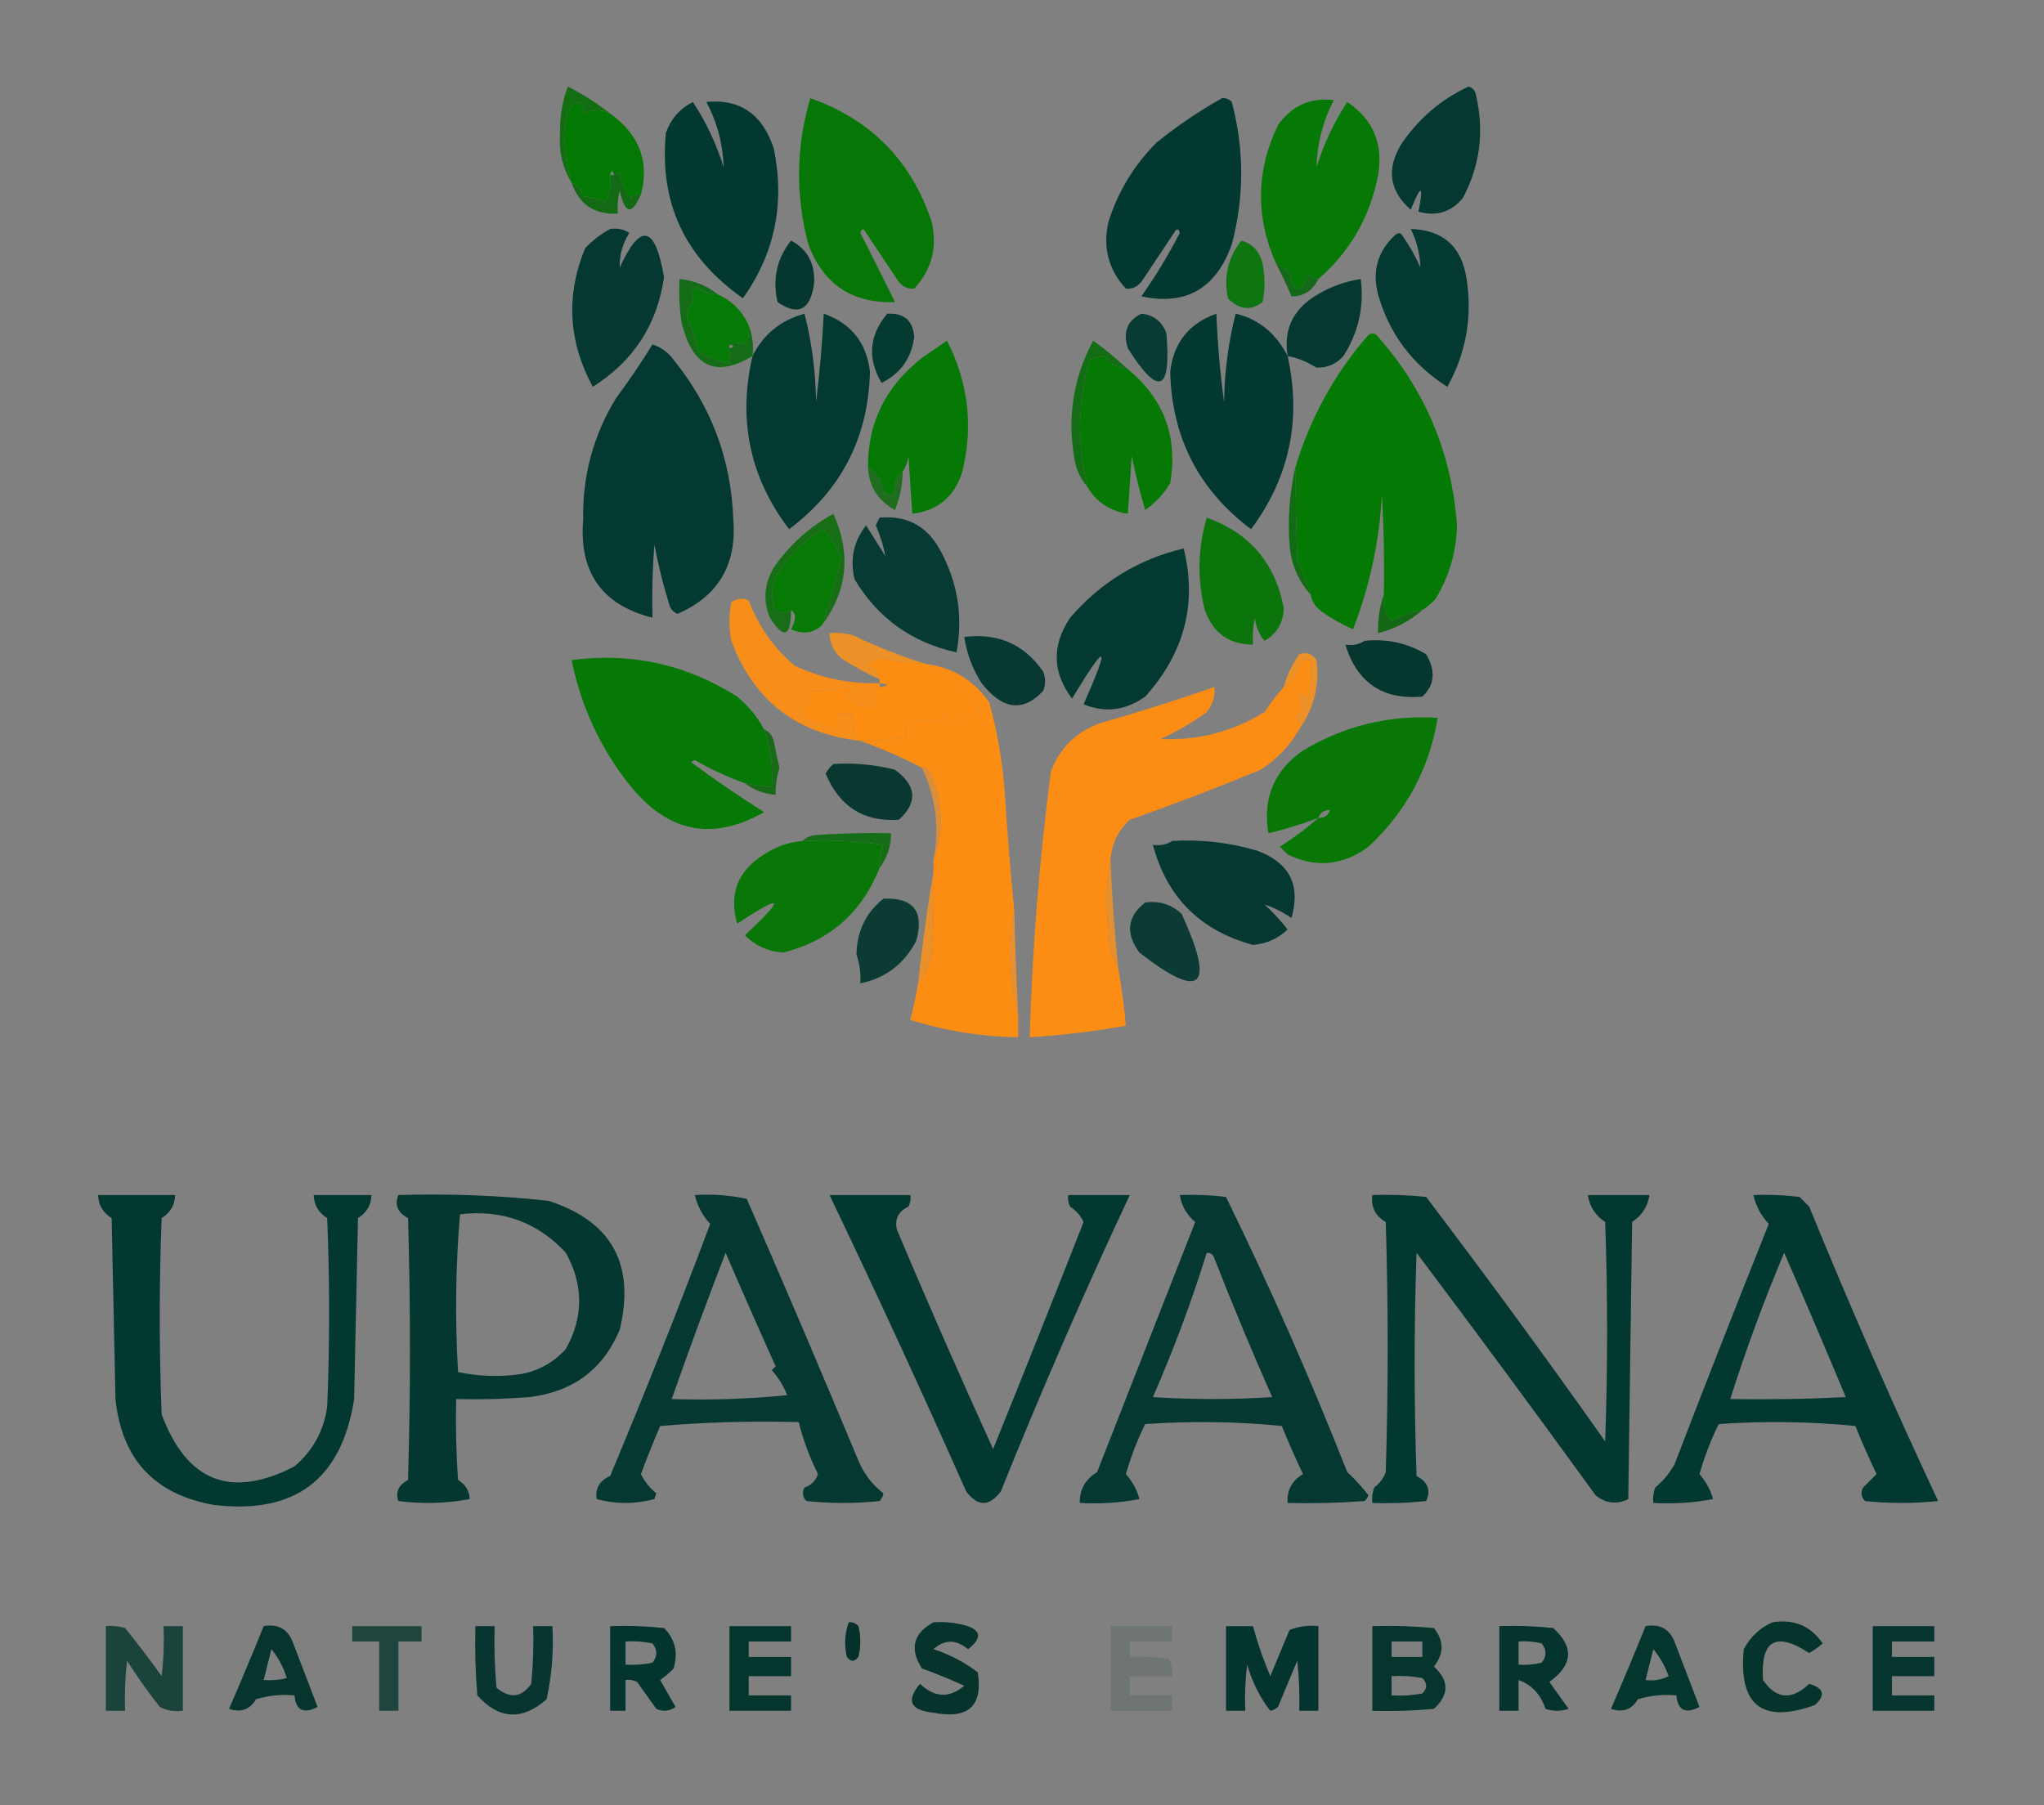 <?xml version="1.0" encoding="UTF-8"?>
<!DOCTYPE svg PUBLIC "-//W3C//DTD SVG 1.1//EN" "http://www.w3.org/Graphics/SVG/1.1/DTD/svg11.dtd">
<svg xmlns="http://www.w3.org/2000/svg" version="1.1" width="531px" height="469px" style="shape-rendering:geometricPrecision; text-rendering:geometricPrecision; image-rendering:optimizeQuality; fill-rule:evenodd; clip-rule:evenodd" xmlns:xlink="http://www.w3.org/1999/xlink">
<rect width="100%" height="100%" fill="#808080" stroke="none"/>
<g><path style="opacity:0.004" fill="#fefffe" d="M 320.5,10.5 C 321.833,11.167 321.833,11.167 320.5,10.5 Z"/></g>
<g><path style="opacity:0.004" fill="#fefffe" d="M 497.5,11.5 C 498.833,12.167 498.833,12.167 497.5,11.5 Z"/></g>
<g><path style="opacity:0.004" fill="#fefffe" d="M 482.5,16.5 C 483.833,17.167 483.833,17.167 482.5,16.5 Z"/></g>
<g><path style="opacity:1" fill="#136d13" d="M 158.5,29.5 C 156.287,28.395 154.12,28.395 152,29.5C 151.063,25.856 149.563,25.689 147.5,29C 146.207,35.242 146.54,41.409 148.5,47.5C 146.132,43.611 145.132,39.278 145.5,34.5C 145.413,30.361 146.08,26.361 147.5,22.5C 151.475,24.499 155.141,26.832 158.5,29.5 Z"/></g>
<g><path style="opacity:0.004" fill="#fefffe" d="M 95.5,28.5 C 96.833,29.167 96.833,29.167 95.5,28.5 Z"/></g>
<g><path style="opacity:0.999" fill="#033831" d="M 317.5,25.5 C 318.496,25.414 319.329,25.748 320,26.5C 323.265,38.848 323.265,51.181 320,63.5C 315.908,74.99 308.074,79.49 296.5,77C 300.21,71.749 303.544,66.249 306.5,60.5C 306.154,59.304 305.654,59.304 305,60.5C 302.333,64.5 299.667,68.5 297,72.5C 295.887,74.329 294.387,75.163 292.5,75C 287.911,70.034 286.411,64.2 288,57.5C 290.509,49.648 294.675,42.815 300.5,37C 305.887,32.648 311.553,28.815 317.5,25.5 Z"/></g>
<g><path style="opacity:0.004" fill="#fefffe" d="M 479.5,30.5 C 480.833,31.167 480.833,31.167 479.5,30.5 Z"/></g>
<g><path style="opacity:1" fill="#067806" d="M 342.5,72.5 C 341.504,72.586 340.671,72.252 340,71.5C 337.873,76.442 336.206,76.442 335,71.5C 334.241,69.937 333.074,68.937 331.5,68.5C 326.114,56.367 326.281,44.367 332,32.5C 335.594,27.451 340.427,25.284 346.5,26C 343.661,31.522 342.161,37.355 342,43.5C 343.864,37.44 346.53,31.774 350,26.5C 356.729,31.045 359.396,37.379 358,45.5C 355.919,56.335 350.753,65.335 342.5,72.5 Z"/></g>
<g><path style="opacity:0.004" fill="#fefffe" d="M 248.5,33.5 C 249.833,34.167 249.833,34.167 248.5,33.5 Z"/></g>
<g><path style="opacity:1" fill="#033830" d="M 183.5,26.5 C 192.214,25.637 198.047,29.637 201,38.5C 203.963,52.831 201.296,65.831 193,77.5C 177.872,66.92 171.205,52.587 173,34.5C 174.274,30.894 176.607,28.227 180,26.5C 183.47,31.774 186.136,37.44 188,43.5C 187.811,37.441 186.311,31.774 183.5,26.5 Z"/></g>
<g><path style="opacity:0.999" fill="#067706" d="M 210.5,25.5 C 226.208,31.041 236.708,41.708 242,57.5C 243.589,64.2 242.089,70.034 237.5,75C 235.613,75.163 234.113,74.329 233,72.5C 230.333,68.5 227.667,64.5 225,60.5C 224.346,59.304 223.846,59.304 223.5,60.5C 226.605,66.56 229.605,72.56 232.5,78.5C 221.389,78.885 213.889,73.885 210,63.5C 206.61,50.76 206.777,38.094 210.5,25.5 Z"/></g>
<g><path style="opacity:1" fill="#043831" d="M 381.5,22.5 C 382.649,22.791 383.316,23.624 383.5,25C 385.611,34.305 384.445,43.138 380,51.5C 376.95,55.13 373.117,56.297 368.5,55C 369.853,47.954 369.186,47.787 366.5,54.5C 360.942,49.621 360.108,43.955 364,37.5C 368.504,30.821 374.337,25.821 381.5,22.5 Z"/></g>
<g><path style="opacity:1" fill="#037904" d="M 158.5,29.5 C 166.094,34.961 168.761,41.961 166.5,50.5C 165.504,50.414 164.671,50.748 164,51.5C 162.249,49.51 161.249,47.177 161,44.5C 160.617,45.056 160.117,45.389 159.5,45.5C 159.167,44.167 158.833,44.167 158.5,45.5C 158.808,47.924 158.474,50.257 157.5,52.5C 155.556,51.811 153.556,51.311 151.5,51C 151.026,49.271 150.026,48.105 148.5,47.5C 146.54,41.409 146.207,35.242 147.5,29C 149.563,25.689 151.063,25.856 152,29.5C 154.12,28.395 156.287,28.395 158.5,29.5 Z"/></g>
<g><path style="opacity:1" fill="#136a15" d="M 166.5,50.5 C 164.148,56.008 162.314,55.675 161,49.5C 160.505,51.473 160.338,53.473 160.5,55.5C 154.451,55.814 150.451,53.148 148.5,47.5C 150.026,48.105 151.026,49.271 151.5,51C 153.556,51.311 155.556,51.811 157.5,52.5C 158.474,50.257 158.808,47.924 158.5,45.5C 158.833,45.5 159.167,45.5 159.5,45.5C 160.117,45.389 160.617,45.056 161,44.5C 161.249,47.177 162.249,49.51 164,51.5C 164.671,50.748 165.504,50.414 166.5,50.5 Z"/></g>
<g><path style="opacity:0.004" fill="#fefffe" d="M 509.5,58.5 C 510.833,59.167 510.833,59.167 509.5,58.5 Z"/></g>
<g><path style="opacity:0.992" fill="#043831" d="M 158.5,59.5 C 160.288,59.215 161.955,59.548 163.5,60.5C 161.725,63.313 160.892,66.313 161,69.5C 166.377,57.725 170.21,58.559 172.5,72C 170.757,84.306 164.591,93.806 154,100.5C 147.637,88.758 146.97,76.758 152,64.5C 153.965,62.45 156.132,60.783 158.5,59.5 Z"/></g>
<g><path style="opacity:0.992" fill="#05372f" d="M 205.5,62.5 C 209.723,64.751 211.723,68.418 211.5,73.5C 210.596,80.536 207.429,82.203 202,78.5C 200.622,72.53 201.789,67.197 205.5,62.5 Z"/></g>
<g><path style="opacity:1" fill="#0f7511" d="M 322.5,62.5 C 325.452,63.359 327.285,65.359 328,68.5C 328.667,71.833 328.667,75.167 328,78.5C 324.877,80.821 321.877,80.487 319,77.5C 317.82,71.903 318.987,66.903 322.5,62.5 Z"/></g>
<g><path style="opacity:0.004" fill="#fefffe" d="M 146.5,72.5 C 147.833,73.167 147.833,73.167 146.5,72.5 Z"/></g>
<g><path style="opacity:1" fill="#146819" d="M 331.5,68.5 C 333.074,68.937 334.241,69.937 335,71.5C 336.206,76.442 337.873,76.442 340,71.5C 340.671,72.252 341.504,72.586 342.5,72.5C 341.001,75.532 338.668,77.032 335.5,77C 334.297,74.095 332.964,71.262 331.5,68.5 Z"/></g>
<g><path style="opacity:0.004" fill="#fefffe" d="M 41.5,73.5 C 42.833,74.167 42.833,74.167 41.5,73.5 Z"/></g>
<g><path style="opacity:0.004" fill="#fefffe" d="M 386.5,74.5 C 387.833,75.167 387.833,75.167 386.5,74.5 Z"/></g>
<g><path style="opacity:0.999" fill="#033931" d="M 366.5,59.5 C 374.924,59.754 379.757,64.088 381,72.5C 382.524,82.404 380.857,91.737 376,100.5C 366.918,94.759 360.918,86.759 358,76.5C 356.413,70.394 357.913,65.228 362.5,61C 363.332,60.312 363.998,60.479 364.5,61.5C 366.253,64.005 367.753,66.671 369,69.5C 368.904,66.033 368.07,62.7 366.5,59.5 Z"/></g>
<g><path style="opacity:1" fill="#053830" d="M 334.5,92.5 C 333.429,85.809 335.762,80.642 341.5,77C 345.203,74.646 349.203,73.146 353.5,72.5C 354.406,79.722 352.906,86.389 349,92.5C 347.147,94.592 344.814,95.592 342,95.5C 339.425,93.942 336.925,92.942 334.5,92.5 Z"/></g>
<g><path style="opacity:1" fill="#057a06" d="M 186.5,76.5 C 190.167,78.167 192.833,80.833 194.5,84.5C 194.66,86.199 194.494,87.866 194,89.5C 192.629,88.999 191.129,88.999 189.5,89.5C 189.5,89.833 189.5,90.167 189.5,90.5C 189.5,91.833 189.5,93.167 189.5,94.5C 186.677,93.783 184.01,92.783 181.5,91.5C 180.767,88.377 179.767,85.377 178.5,82.5C 178.39,80.626 179.056,79.126 180.5,78C 179.216,76.703 179.383,75.536 181,74.5C 182.584,75.861 184.418,76.528 186.5,76.5 Z"/></g>
<g><path style="opacity:0.999" fill="#033931" d="M 195.5,92.5 C 198.306,86.87 202.806,83.203 209,81.5C 210.895,88.956 211.895,96.623 212,104.5C 212.95,96.728 213.616,89.061 214,81.5C 221.091,84.01 225.091,89.01 226,96.5C 225.62,113.593 218.62,127.26 205,137.5C 194.799,124.089 191.632,109.089 195.5,92.5 Z"/></g>
<g><path style="opacity:1" fill="#033831" d="M 334.5,92.5 C 338.158,109.049 334.991,124.049 325,137.5C 311.38,127.26 304.38,113.593 304,96.5C 304.909,89.01 308.909,84.01 316,81.5C 316.294,89.202 316.96,96.869 318,104.5C 318.105,96.623 319.105,88.956 321,81.5C 326.923,82.876 331.423,86.543 334.5,92.5 Z"/></g>
<g><path style="opacity:1" fill="#053a31" d="M 230.5,81.5 C 234.846,81.278 237.179,83.278 237.5,87.5C 236.818,93.016 233.985,97.016 229,99.5C 225.288,93.09 225.788,87.09 230.5,81.5 Z"/></g>
<g><path style="opacity:0.999" fill="#083b33" d="M 296.5,81.5 C 299.642,81.799 301.809,83.466 303,86.5C 304.332,101.845 300.999,103.179 293,90.5C 291.666,86.334 292.833,83.334 296.5,81.5 Z"/></g>
<g><path style="opacity:1" fill="#146c16" d="M 186.5,76.5 C 184.418,76.528 182.584,75.861 181,74.5C 179.383,75.536 179.216,76.703 180.5,78C 179.056,79.126 178.39,80.626 178.5,82.5C 179.767,85.377 180.767,88.377 181.5,91.5C 184.01,92.783 186.677,93.783 189.5,94.5C 189.5,93.167 189.5,91.833 189.5,90.5C 190.833,90.167 190.833,89.833 189.5,89.5C 191.129,88.999 192.629,88.999 194,89.5C 194.494,87.866 194.66,86.199 194.5,84.5C 195.473,86.948 195.806,89.615 195.5,92.5C 185.923,98.309 179.756,95.309 177,83.5C 176.501,79.848 176.335,76.182 176.5,72.5C 180.297,72.872 183.63,74.206 186.5,76.5 Z"/></g>
<g><path style="opacity:1" fill="#057805" d="M 234.5,122.5 C 232.72,123.99 232.054,125.99 232.5,128.5C 231.448,128.649 230.448,128.483 229.5,128C 229.108,125.147 227.774,122.98 225.5,121.5C 225.354,109.953 230.021,100.453 239.5,93C 241.667,91.5 243.833,90 246,88.5C 251.552,99.326 252.886,110.66 250,122.5C 248.049,128.976 243.716,132.643 237,133.5C 236.667,128.5 236.333,123.5 236,118.5C 235.79,120.058 235.29,121.391 234.5,122.5 Z"/></g>
<g><path style="opacity:0.996" fill="#023931" d="M 169.5,89.5 C 171.716,90.203 173.549,91.536 175,93.5C 184.797,105.596 189.964,119.43 190.5,135C 191.443,146.697 186.609,154.864 176,159.5C 175.055,159.095 174.388,158.428 174,157.5C 172.353,152.246 171.02,146.913 170,141.5C 169.5,147.825 169.334,154.158 169.5,160.5C 156.368,157.18 150.368,148.68 151.5,135C 151.289,123.676 154.123,113.176 160,103.5C 163.388,98.952 166.555,94.286 169.5,89.5 Z"/></g>
<g><path style="opacity:1" fill="#047903" d="M 369.5,158.5 C 366.657,158.942 363.991,159.942 361.5,161.5C 359.829,159.49 359.162,157.157 359.5,154.5C 359.666,145.827 359.5,137.16 359,128.5C 358.348,140.596 355.848,152.263 351.5,163.5C 348.671,162.253 346.005,160.753 343.5,159C 341.859,157.871 340.859,156.371 340.5,154.5C 339.489,151.468 338.322,148.468 337,145.5C 336.747,137.31 336.581,129.31 336.5,121.5C 340.367,108.596 346.7,97.096 355.5,87C 356.449,86.383 357.282,86.549 358,87.5C 370.317,101.475 377.15,117.809 378.5,136.5C 378.356,143.328 376.522,149.661 373,155.5C 371.961,156.71 370.794,157.71 369.5,158.5 Z"/></g>
<g><path style="opacity:0.004" fill="#fefffe" d="M 185.5,96.5 C 186.833,97.167 186.833,97.167 185.5,96.5 Z"/></g>
<g><path style="opacity:0.004" fill="#fefffe" d="M 506.5,96.5 C 507.833,97.167 507.833,97.167 506.5,96.5 Z"/></g>
<g><path style="opacity:1" fill="#057904" d="M 292.5,95.5 C 302.244,103.308 306.077,113.308 304,125.5C 302.356,128.311 300.19,130.644 297.5,132.5C 296.144,127.89 294.978,123.223 294,118.5C 293.667,123.5 293.333,128.5 293,133.5C 288.286,132.744 284.786,130.41 282.5,126.5C 279.804,115.513 279.971,104.513 283,93.5C 284.398,92.949 285.732,92.616 287,92.5C 288.264,94.607 290.097,95.607 292.5,95.5 Z"/></g>
<g><path style="opacity:1" fill="#136d14" d="M 292.5,95.5 C 290.097,95.607 288.264,94.607 287,92.5C 285.732,92.616 284.398,92.949 283,93.5C 279.971,104.513 279.804,115.513 282.5,126.5C 280.554,124.266 279.387,121.599 279,118.5C 277.283,107.884 278.95,97.884 284,88.5C 287.023,90.698 289.856,93.031 292.5,95.5 Z"/></g>
<g><path style="opacity:0.004" fill="#fefffe" d="M 59.5,123.5 C 60.833,124.167 60.833,124.167 59.5,123.5 Z"/></g>
<g><path style="opacity:0.933" fill="#196b19" d="M 225.5,121.5 C 227.774,122.98 229.108,125.147 229.5,128C 230.448,128.483 231.448,128.649 232.5,128.5C 232.054,125.99 232.72,123.99 234.5,122.5C 234.475,125.96 233.808,129.294 232.5,132.5C 228.083,130.097 225.749,126.43 225.5,121.5 Z"/></g>
<g><path style="opacity:0.004" fill="#fefffe" d="M 92.5,132.5 C 93.833,133.167 93.833,133.167 92.5,132.5 Z"/></g>
<g><path style="opacity:1" fill="#126c14" d="M 336.5,121.5 C 336.581,129.31 336.747,137.31 337,145.5C 338.322,148.468 339.489,151.468 340.5,154.5C 337.232,150.889 335.399,146.555 335,141.5C 334.51,134.762 335.01,128.096 336.5,121.5 Z"/></g>
<g><path style="opacity:0.004" fill="#fefffe" d="M 407.5,135.5 C 408.833,136.167 408.833,136.167 407.5,135.5 Z"/></g>
<g><path style="opacity:0.004" fill="#fefffe" d="M 428.5,139.5 C 429.833,140.167 429.833,140.167 428.5,139.5 Z"/></g>
<g><path style="opacity:1" fill="#186d17" d="M 213.5,162.5 C 215.601,156.694 217.268,150.694 218.5,144.5C 217.256,141.949 215.756,139.616 214,137.5C 208.613,140.437 204.446,144.603 201.5,150C 200.306,152.847 200.306,155.68 201.5,158.5C 202.726,159.363 204.06,159.363 205.5,158.5C 205.475,165.508 203.642,166.175 200,160.5C 198.182,156.065 198.516,151.732 201,147.5C 205.07,141.596 210.237,136.929 216.5,133.5C 221.158,143.884 220.158,153.55 213.5,162.5 Z"/></g>
<g><path style="opacity:0.004" fill="#fefffe" d="M 86.5,143.5 C 87.833,144.167 87.833,144.167 86.5,143.5 Z"/></g>
<g><path style="opacity:0.004" fill="#fefffe" d="M 404.5,143.5 C 405.833,144.167 405.833,144.167 404.5,143.5 Z"/></g>
<g><path style="opacity:1" fill="#067a05" d="M 213.5,162.5 C 211.143,164.557 208.476,164.89 205.5,163.5C 206.867,161.022 206.867,159.355 205.5,158.5C 204.06,159.363 202.726,159.363 201.5,158.5C 200.306,155.68 200.306,152.847 201.5,150C 204.446,144.603 208.613,140.437 214,137.5C 215.756,139.616 217.256,141.949 218.5,144.5C 217.268,150.694 215.601,156.694 213.5,162.5 Z"/></g>
<g><path style="opacity:0.004" fill="#fefffe" d="M 503.5,145.5 C 504.833,146.167 504.833,146.167 503.5,145.5 Z"/></g>
<g><path style="opacity:0.004" fill="#fefffe" d="M 41.5,147.5 C 42.833,148.167 42.833,148.167 41.5,147.5 Z"/></g>
<g><path style="opacity:1" fill="#0b750b" d="M 313.5,134.5 C 324.656,138.491 331.323,146.324 333.5,158C 333.406,161.803 331.74,164.636 328.5,166.5C 327.066,164.78 326.233,162.78 326,160.5C 325.503,162.81 325.337,165.143 325.5,167.5C 319.283,167.462 315.116,164.462 313,158.5C 310.991,150.449 311.158,142.449 313.5,134.5 Z"/></g>
<g><path style="opacity:0.998" fill="#043931" d="M 307.5,142.5 C 311.045,156.814 307.711,169.647 297.5,181C 292.43,184.599 287.096,185.266 281.5,183C 288.575,166.985 287.575,166.485 278.5,181.5C 273.361,174.7 273.194,167.7 278,160.5C 285.956,151.279 295.789,145.279 307.5,142.5 Z"/></g>
<g><path style="opacity:0.979" fill="#043830" d="M 228.5,134.5 C 235.424,133.878 240.591,136.545 244,142.5C 248.744,150.964 250.244,159.964 248.5,169.5C 236.896,166.955 228.063,160.622 222,150.5C 220.759,145.269 221.759,140.602 225,136.5C 226.667,139.167 228.333,141.833 230,144.5C 229.524,141.84 228.69,139.174 227.5,136.5C 227.863,135.817 228.196,135.15 228.5,134.5 Z"/></g>
<g><path style="opacity:0.004" fill="#fefffe" d="M 8.5,155.5 C 9.833,156.167 9.833,156.167 8.5,155.5 Z"/></g>
<g><path style="opacity:0.004" fill="#fefffe" d="M 515.5,160.5 C 516.833,161.167 516.833,161.167 515.5,160.5 Z"/></g>
<g><path style="opacity:1" fill="#146714" d="M 359.5,154.5 C 359.162,157.157 359.829,159.49 361.5,161.5C 363.991,159.942 366.657,158.942 369.5,158.5C 366.207,161.398 362.373,163.398 358,164.5C 357.904,160.999 358.404,157.666 359.5,154.5 Z"/></g>
<g><path style="opacity:0.004" fill="#fefffe" d="M 410.5,161.5 C 411.833,162.167 411.833,162.167 410.5,161.5 Z"/></g>
<g><path style="opacity:1" fill="#f88e1a" d="M 228.5,177.5 C 228.5,177.833 228.5,178.167 228.5,178.5C 227.624,178.369 226.957,178.702 226.5,179.5C 227.246,180.736 227.579,182.07 227.5,183.5C 223.882,183.891 221.216,182.724 219.5,180C 221.595,179.444 221.762,178.944 220,178.5C 216.895,179.367 213.728,179.701 210.5,179.5C 210.677,181.981 209.677,183.814 207.5,185C 210.48,187.324 213.813,188.824 217.5,189.5C 217.5,188.167 217.5,186.833 217.5,185.5C 218.833,185.5 220.167,185.5 221.5,185.5C 221.185,188.211 221.852,190.544 223.5,192.5C 206.903,190.64 195.737,181.973 190,166.5C 189.333,163.167 189.333,159.833 190,156.5C 191.388,155.446 192.888,155.28 194.5,156C 197.039,162.761 201.039,168.427 206.5,173C 213.476,176.229 220.809,177.729 228.5,177.5 Z"/></g>
<g><path style="opacity:1" fill="#ec9127" d="M 240.5,172.5 C 236.09,172.139 231.757,171.639 227.5,171C 226.833,171.667 226.167,172.333 225.5,173C 227.056,173.72 228.056,174.887 228.5,176.5C 225.06,174.945 221.727,173.112 218.5,171C 216.549,169.266 215.549,167.099 215.5,164.5C 217.527,164.338 219.527,164.505 221.5,165C 227.746,168.02 234.079,170.52 240.5,172.5 Z"/></g>
<g><path style="opacity:1" fill="#06372f" d="M 354.5,166.5 C 360.281,165.896 365.614,167.062 370.5,170C 373.037,174.346 372.704,178.012 369.5,181C 359.221,181.893 352.554,177.393 349.5,167.5C 351.415,167.784 353.081,167.451 354.5,166.5 Z"/></g>
<g><path style="opacity:0.999" fill="#067805" d="M 198.5,189.5 C 200.147,194.275 200.814,199.275 200.5,204.5C 198.139,204.326 195.806,203.993 193.5,203.5C 189.022,201.892 184.688,199.892 180.5,197.5C 180.167,197.667 179.833,197.833 179.5,198C 185.66,202.58 191.993,206.914 198.5,211C 185.303,218.543 173.803,216.377 164,204.5C 156.162,194.82 150.995,183.82 148.5,171.5C 163.996,169.458 178.329,172.624 191.5,181C 194.447,183.436 196.78,186.269 198.5,189.5 Z"/></g>
<g><path style="opacity:1" fill="#073932" d="M 250.5,165.5 C 259.264,164.397 266.097,167.397 271,174.5C 271.667,176.167 271.667,177.833 271,179.5C 265.783,185.111 260.45,184.444 255,177.5C 252.636,173.781 251.136,169.781 250.5,165.5 Z"/></g>
<g><path style="opacity:1" fill="#eb9128" d="M 337.5,189.5 C 337.67,188.178 337.337,187.011 336.5,186C 337.428,185.612 338.095,184.945 338.5,184C 336.82,180.172 337.32,179.339 340,181.5C 340.498,178.183 340.665,174.85 340.5,171.5C 339.448,171.351 338.448,171.517 337.5,172C 337.108,174.853 335.774,177.02 333.5,178.5C 334.356,175.426 335.69,172.592 337.5,170C 339.367,169.289 340.867,169.789 342,171.5C 342.833,178.152 341.333,184.152 337.5,189.5 Z"/></g>
<g><path style="opacity:1" fill="#fd8d10" d="M 240.5,172.5 C 246.375,175.038 251.041,179.038 254.5,184.5C 252.063,185.65 249.73,186.65 247.5,187.5C 246.353,187.182 245.519,186.516 245,185.5C 244.481,186.516 243.647,187.182 242.5,187.5C 240.313,186.928 237.979,186.928 235.5,187.5C 235.5,188.833 235.5,190.167 235.5,191.5C 231.534,192.162 227.534,192.495 223.5,192.5C 221.852,190.544 221.185,188.211 221.5,185.5C 220.167,185.5 218.833,185.5 217.5,185.5C 217.5,186.833 217.5,188.167 217.5,189.5C 213.813,188.824 210.48,187.324 207.5,185C 209.677,183.814 210.677,181.981 210.5,179.5C 213.728,179.701 216.895,179.367 220,178.5C 221.762,178.944 221.595,179.444 219.5,180C 221.216,182.724 223.882,183.891 227.5,183.5C 227.579,182.07 227.246,180.736 226.5,179.5C 226.957,178.702 227.624,178.369 228.5,178.5C 231.167,178.167 231.167,177.833 228.5,177.5C 228.5,177.167 228.5,176.833 228.5,176.5C 228.056,174.887 227.056,173.72 225.5,173C 226.167,172.333 226.833,171.667 227.5,171C 231.757,171.639 236.09,172.139 240.5,172.5 Z"/></g>
<g><path style="opacity:1" fill="#fb8d15" d="M 337.5,189.5 C 335.046,193.789 331.712,197.289 327.5,200C 316.281,204.638 304.948,208.971 293.5,213C 290.419,215.814 288.753,219.314 288.5,223.5C 287.347,229.319 287.181,235.319 288,241.5C 287.917,245.311 288.75,248.645 290.5,251.5C 291.353,256.47 292.02,261.47 292.5,266.5C 284.236,267.995 275.903,268.995 267.5,269.5C 268.174,246.407 270.008,223.407 273,200.5C 275.281,194.43 279.448,190.263 285.5,188C 295.629,185.094 305.629,181.928 315.5,178.5C 315.683,180.936 315.016,183.103 313.5,185C 309.759,187.732 305.759,190.066 301.5,192C 311.241,192.453 320.241,190.119 328.5,185C 330.066,182.674 331.732,180.508 333.5,178.5C 335.774,177.02 337.108,174.853 337.5,172C 338.448,171.517 339.448,171.351 340.5,171.5C 340.665,174.85 340.498,178.183 340,181.5C 337.32,179.339 336.82,180.172 338.5,184C 338.095,184.945 337.428,185.612 336.5,186C 337.337,187.011 337.67,188.178 337.5,189.5 Z"/></g>
<g><path style="opacity:1" fill="#087706" d="M 342.5,212.5 C 338.268,214.114 333.934,215.447 329.5,216.5C 327.995,207.354 330.995,200.187 338.5,195C 349.237,188.566 360.904,185.733 373.5,186.5C 371.297,199.742 365.297,210.908 355.5,220C 348.839,224.907 341.839,225.573 334.5,222C 333.833,221.333 333.167,220.667 332.5,220C 336.08,217.723 339.414,215.223 342.5,212.5 Z M 345.5,210.5 C 345.027,211.906 344.027,212.573 342.5,212.5C 342.973,211.094 343.973,210.427 345.5,210.5 Z"/></g>
<g><path style="opacity:1" fill="#fc8d13" d="M 240.5,172.5 C 247.484,173.408 252.984,176.741 257,182.5C 259.066,190.026 260.4,197.693 261,205.5C 261.629,215.907 262.462,226.241 263.5,236.5C 262.835,239.817 262.501,243.317 262.5,247C 262.358,252.743 263.025,258.243 264.5,263.5C 264.5,265.5 264.5,267.5 264.5,269.5C 254.875,269.342 245.541,267.842 236.5,265C 237.304,261.883 237.97,258.716 238.5,255.5C 240.09,253.525 241.257,251.192 242,248.5C 242.5,241.174 242.666,233.841 242.5,226.5C 242.5,225.5 242.5,224.5 242.5,223.5C 245.3,215.836 244.966,208.169 241.5,200.5C 241.043,199.702 240.376,199.369 239.5,199.5C 234.324,196.776 228.99,194.442 223.5,192.5C 227.534,192.495 231.534,192.162 235.5,191.5C 235.5,190.167 235.5,188.833 235.5,187.5C 237.979,186.928 240.313,186.928 242.5,187.5C 243.647,187.182 244.481,186.516 245,185.5C 245.519,186.516 246.353,187.182 247.5,187.5C 249.73,186.65 252.063,185.65 254.5,184.5C 251.041,179.038 246.375,175.038 240.5,172.5 Z"/></g>
<g><path style="opacity:0.004" fill="#fefffe" d="M 458.5,193.5 C 459.833,194.167 459.833,194.167 458.5,193.5 Z"/></g>
<g><path style="opacity:0.004" fill="#fefffe" d="M 86.5,195.5 C 87.833,196.167 87.833,196.167 86.5,195.5 Z"/></g>
<g><path style="opacity:1" fill="#186918" d="M 198.5,189.5 C 199.79,190.058 200.623,191.058 201,192.5C 201.436,194.847 201.936,197.181 202.5,199.5C 201.777,201.782 201.443,204.116 201.5,206.5C 198.458,206.267 195.792,205.267 193.5,203.5C 195.806,203.993 198.139,204.326 200.5,204.5C 200.814,199.275 200.147,194.275 198.5,189.5 Z"/></g>
<g><path style="opacity:0.004" fill="#fefffe" d="M 128.5,201.5 C 129.833,202.167 129.833,202.167 128.5,201.5 Z"/></g>
<g><path style="opacity:0.871" fill="#e68f30" d="M 239.5,199.5 C 240.376,199.369 241.043,199.702 241.5,200.5C 244.966,208.169 245.3,215.836 242.5,223.5C 244.115,215.145 243.115,207.145 239.5,199.5 Z"/></g>
<g><path style="opacity:0.004" fill="#fefffe" d="M 443.5,204.5 C 444.833,205.167 444.833,205.167 443.5,204.5 Z"/></g>
<g><path style="opacity:1" fill="#083830" d="M 216.5,198.5 C 221.93,198.161 227.264,198.661 232.5,200C 238.136,204.143 238.47,208.477 233.5,213C 224.399,213.594 218.066,209.594 214.5,201C 215.056,199.989 215.722,199.156 216.5,198.5 Z"/></g>
<g><path style="opacity:0.004" fill="#fefffe" d="M 20.5,208.5 C 21.833,209.167 21.833,209.167 20.5,208.5 Z"/></g>
<g><path style="opacity:0.004" fill="#fefffe" d="M 461.5,210.5 C 462.833,211.167 462.833,211.167 461.5,210.5 Z"/></g>
<g><path style="opacity:0.004" fill="#fefffe" d="M 164.5,214.5 C 165.833,215.167 165.833,215.167 164.5,214.5 Z"/></g>
<g><path style="opacity:1" fill="#166d17" d="M 228.5,225.5 C 228.318,223.409 228.652,221.409 229.5,219.5C 222.532,218.503 215.532,218.17 208.5,218.5C 209.263,217.732 210.263,217.232 211.5,217C 218.158,216.5 224.825,216.334 231.5,216.5C 231.472,219.916 230.472,222.916 228.5,225.5 Z"/></g>
<g><path style="opacity:1" fill="#087707" d="M 208.5,218.5 C 215.532,218.17 222.532,218.503 229.5,219.5C 228.652,221.409 228.318,223.409 228.5,225.5C 223.909,237.091 215.576,244.424 203.5,247.5C 199.576,247.25 196.242,245.75 193.5,243C 204.216,233.032 203.549,232.032 191.5,240C 189.306,232.248 191.64,226.248 198.5,222C 201.561,219.965 204.895,218.799 208.5,218.5 Z"/></g>
<g><path style="opacity:0.004" fill="#fefffe" d="M 485.5,219.5 C 486.833,220.167 486.833,220.167 485.5,219.5 Z"/></g>
<g><path style="opacity:0.004" fill="#fefffe" d="M 425.5,220.5 C 426.833,221.167 426.833,221.167 425.5,220.5 Z"/></g>
<g><path style="opacity:0.004" fill="#fefffe" d="M 89.5,224.5 C 90.833,225.167 90.833,225.167 89.5,224.5 Z"/></g>
<g><path style="opacity:1" fill="#043831" d="M 304.5,218.5 C 311.987,218.058 319.32,218.892 326.5,221C 334.969,224.106 337.969,229.94 335.5,238.5C 333.177,236.935 330.844,235.768 328.5,235C 330.684,237.016 332.684,239.183 334.5,241.5C 332.014,243.879 329.014,245.212 325.5,245.5C 311.818,241.818 303.152,233.152 299.5,219.5C 301.415,219.784 303.081,219.451 304.5,218.5 Z"/></g>
<g><path style="opacity:0.004" fill="#fefffe" d="M 383.5,233.5 C 384.833,234.167 384.833,234.167 383.5,233.5 Z"/></g>
<g><path style="opacity:0.98" fill="#093930" d="M 229.5,233.5 C 237.322,233.166 240.156,236.833 238,244.5C 234.88,250.472 230.046,254.138 223.5,255.5C 223.656,252.934 223.322,250.434 222.5,248C 222.611,241.947 224.945,237.114 229.5,233.5 Z"/></g>
<g><path style="opacity:1" fill="#ea902a" d="M 242.5,226.5 C 242.666,233.841 242.5,241.174 242,248.5C 241.257,251.192 240.09,253.525 238.5,255.5C 239.553,245.659 240.886,235.993 242.5,226.5 Z"/></g>
<g><path style="opacity:0.004" fill="#fefffe" d="M 392.5,246.5 C 393.833,247.167 393.833,247.167 392.5,246.5 Z"/></g>
<g><path style="opacity:1" fill="#e68f30" d="M 288.5,223.5 C 288.866,232.857 289.533,242.19 290.5,251.5C 288.75,248.645 287.917,245.311 288,241.5C 287.181,235.319 287.347,229.319 288.5,223.5 Z"/></g>
<g><path style="opacity:0.969" fill="#083932" d="M 297.5,234.5 C 301.192,233.971 304.358,234.971 307,237.5C 315.791,256.715 312.124,260.048 296,247.5C 292.314,242.483 292.814,238.15 297.5,234.5 Z"/></g>
<g><path style="opacity:0.004" fill="#fefffe" d="M 491.5,250.5 C 492.833,251.167 492.833,251.167 491.5,250.5 Z"/></g>
<g><path style="opacity:1" fill="#e69031" d="M 263.5,236.5 C 263.7,245.506 264.034,254.506 264.5,263.5C 263.025,258.243 262.358,252.743 262.5,247C 262.501,243.317 262.835,239.817 263.5,236.5 Z"/></g>
<g><path style="opacity:0.004" fill="#fefffe" d="M 410.5,259.5 C 411.833,260.167 411.833,260.167 410.5,259.5 Z"/></g>
<g><path style="opacity:0.004" fill="#fefffe" d="M 170.5,260.5 C 171.833,261.167 171.833,261.167 170.5,260.5 Z"/></g>
<g><path style="opacity:0.004" fill="#fefffe" d="M 209.5,263.5 C 210.833,264.167 210.833,264.167 209.5,263.5 Z"/></g>
<g><path style="opacity:0.004" fill="#fefffe" d="M 284.5,272.5 C 285.833,273.167 285.833,273.167 284.5,272.5 Z"/></g>
<g><path style="opacity:0.004" fill="#fefffe" d="M 407.5,279.5 C 408.833,280.167 408.833,280.167 407.5,279.5 Z"/></g>
<g><path style="opacity:0.004" fill="#fefffe" d="M 446.5,293.5 C 447.833,294.167 447.833,294.167 446.5,293.5 Z"/></g>
<g><path style="opacity:0.004" fill="#fefffe" d="M 485.5,301.5 C 486.833,302.167 486.833,302.167 485.5,301.5 Z"/></g>
<g><path style="opacity:0.004" fill="#fefffe" d="M 407.5,304.5 C 408.833,305.167 408.833,305.167 407.5,304.5 Z"/></g>
<g><path style="opacity:0.004" fill="#fefffe" d="M 152.5,312.5 C 153.833,313.167 153.833,313.167 152.5,312.5 Z"/></g>
<g><path style="opacity:1" fill="#033831" d="M 455.5,310.5 C 459.514,310.334 463.514,310.501 467.5,311C 468.333,311.833 469.167,312.667 470,313.5C 480.683,339.653 491.85,365.153 503.5,390C 497.167,390.667 490.833,390.667 484.5,390C 483.483,388.951 483.316,387.784 484,386.5C 485.167,385.333 486.333,384.167 487.5,383C 485.538,378.907 483.704,374.741 482,370.5C 470.243,369.346 458.409,369.179 446.5,370C 444.446,374.16 442.779,378.493 441.5,383C 443.243,385.019 444.41,387.186 445,389.5C 439.928,390.471 434.762,390.805 429.5,390.5C 429.343,389.127 429.51,387.793 430,386.5C 432.043,384.792 433.71,382.792 435,380.5C 443.028,359.611 451.195,338.777 459.5,318C 457.477,315.825 456.143,313.325 455.5,310.5 Z M 463.5,325.5 C 468.91,337.875 474.243,350.375 479.5,363C 469.506,363.5 459.506,363.666 449.5,363.5C 453.574,350.609 458.241,337.943 463.5,325.5 Z"/></g>
<g><path style="opacity:1" fill="#033830" d="M 25.5,310.5 C 32.167,310.5 38.833,310.5 45.5,310.5C 45.431,313.084 44.264,315.084 42,316.5C 41.333,333.5 41.333,350.5 42,367.5C 48.527,385.006 60.027,389.506 76.5,381C 81.285,376.931 84.119,371.764 85,365.5C 85.667,349.167 85.667,332.833 85,316.5C 82.736,315.084 81.569,313.084 81.5,310.5C 86.5,310.5 91.5,310.5 96.5,310.5C 96.431,313.084 95.264,315.084 93,316.5C 92.667,332.167 92.333,347.833 92,363.5C 88.752,384.406 76.586,393.573 55.5,391C 40.107,388.272 31.607,379.106 30,363.5C 29.667,347.833 29.333,332.167 29,316.5C 26.735,315.084 25.569,313.084 25.5,310.5 Z"/></g>
<g><path style="opacity:1" fill="#033831" d="M 215.5,310.5 C 222.5,310.5 229.5,310.5 236.5,310.5C 236.649,311.552 236.483,312.552 236,313.5C 233.372,314.756 232.372,316.756 233,319.5C 241.076,338.648 249.409,357.648 258,376.5C 265.933,356.868 273.766,337.201 281.5,317.5C 280.722,315.853 279.556,314.52 278,313.5C 277.517,312.552 277.351,311.552 277.5,310.5C 282.833,310.5 288.167,310.5 293.5,310.5C 281.714,335.62 270.547,361.287 260,387.5C 257,391.5 254,391.5 251,387.5C 239.365,361.284 227.532,335.617 215.5,310.5 Z"/></g>
<g><path style="opacity:1" fill="#043730" d="M 103.5,310.5 C 116.552,310.099 129.552,310.599 142.5,312C 158.908,317.304 165.075,328.471 161,345.5C 156.673,355.803 148.839,361.636 137.5,363C 131.175,363.5 124.842,363.666 118.5,363.5C 118.334,370.508 118.5,377.508 119,384.5C 120.983,385.766 121.983,387.432 122,389.5C 115.916,390.642 109.749,390.809 103.5,390C 102.689,387.709 103.523,385.875 106,384.5C 106.667,361.833 106.667,339.167 106,316.5C 103.272,315.033 102.439,313.033 103.5,310.5 Z M 119.5,315.5 C 130.436,314.199 139.603,317.532 147,325.5C 151.615,333.861 151.615,342.194 147,350.5C 143.889,353.944 140.056,356.111 135.5,357C 129.916,357.806 124.416,357.639 119,356.5C 118.186,342.758 118.353,329.092 119.5,315.5 Z"/></g>
<g><path style="opacity:0.004" fill="#fefffe" d="M 257.5,314.5 C 258.833,315.167 258.833,315.167 257.5,314.5 Z"/></g>
<g><path style="opacity:0.004" fill="#fefffe" d="M 500.5,322.5 C 501.833,323.167 501.833,323.167 500.5,322.5 Z"/></g>
<g><path style="opacity:0.004" fill="#fefffe" d="M 305.5,324.5 C 306.833,325.167 306.833,325.167 305.5,324.5 Z"/></g>
<g><path style="opacity:0.004" fill="#fefffe" d="M 176.5,331.5 C 177.833,332.167 177.833,332.167 176.5,331.5 Z"/></g>
<g><path style="opacity:0.004" fill="#fefffe" d="M 14.5,353.5 C 15.833,354.167 15.833,354.167 14.5,353.5 Z"/></g>
<g><path style="opacity:0.004" fill="#fefffe" d="M 509.5,363.5 C 510.833,364.167 510.833,364.167 509.5,363.5 Z"/></g>
<g><path style="opacity:0.996" fill="#043831" d="M 306.5,310.5 C 310.514,310.334 314.514,310.501 318.5,311C 329.919,334.346 340.419,358.18 350,382.5C 352.018,384.35 353.851,386.35 355.5,388.5C 355.291,389.086 354.957,389.586 354.5,390C 347.842,390.5 341.175,390.666 334.5,390.5C 334.269,387.215 335.603,384.715 338.5,383C 336.538,378.907 334.704,374.741 333,370.5C 321.243,369.346 309.409,369.179 297.5,370C 295.446,374.16 293.779,378.493 292.5,383C 294.243,385.019 295.41,387.186 296,389.5C 290.928,390.471 285.762,390.805 280.5,390.5C 280.446,387.033 281.946,384.366 285,382.5C 293.5,360.833 302,339.167 310.5,317.5C 308.266,315.619 306.933,313.285 306.5,310.5 Z M 313.5,325.5 C 314.497,325.47 315.164,325.97 315.5,327C 320.233,339.13 325.233,351.13 330.5,363C 320.167,363.667 309.833,363.667 299.5,363C 304.86,350.752 309.527,338.252 313.5,325.5 Z"/></g>
<g><path style="opacity:0.995" fill="#033831" d="M 356.5,310.5 C 361.179,310.334 365.845,310.501 370.5,311C 386.367,331.9 401.867,353.067 417,374.5C 417.667,355.5 417.667,336.5 417,317.5C 414.418,315.772 412.918,313.439 412.5,310.5C 417.833,310.5 423.167,310.5 428.5,310.5C 428.082,313.439 426.582,315.772 424,317.5C 423.667,341.5 423.333,365.5 423,389.5C 419.961,390.966 417.128,390.633 414.5,388.5C 399.193,367.359 383.693,346.359 368,325.5C 367.333,344.833 367.333,364.167 368,383.5C 370.948,385.043 371.782,387.21 370.5,390C 365.845,390.499 361.179,390.666 356.5,390.5C 356.343,389.127 356.51,387.793 357,386.5C 358.385,385.449 359.385,384.116 360,382.5C 360.667,360.833 360.667,339.167 360,317.5C 357.298,315.957 356.132,313.624 356.5,310.5 Z"/></g>
<g><path style="opacity:0.004" fill="#fefffe" d="M 377.5,357.5 C 378.833,358.167 378.833,358.167 377.5,357.5 Z"/></g>
<g><path style="opacity:0.004" fill="#fefffe" d="M 410.5,356.5 C 411.833,357.167 411.833,357.167 410.5,356.5 Z"/></g>
<g><path style="opacity:0.004" fill="#fefffe" d="M 371.5,349.5 C 372.833,350.167 372.833,350.167 371.5,349.5 Z"/></g>
<g><path style="opacity:0.004" fill="#fefffe" d="M 401.5,311.5 C 402.833,312.167 402.833,312.167 401.5,311.5 Z"/></g>
<g><path style="opacity:1" fill="#043831" d="M 180.5,310.5 C 185.099,310.2 189.599,310.533 194,311.5C 203.861,334.085 213.528,356.751 223,379.5C 224.425,382.922 226.592,385.755 229.5,388C 229.355,388.772 229.022,389.439 228.5,390C 222.167,390.667 215.833,390.667 209.5,390C 208.483,388.951 208.316,387.784 209,386.5C 210.757,385.881 211.924,384.714 212.5,383C 210.331,378.657 208.664,374.157 207.5,369.5C 195.482,369.168 183.482,369.501 171.5,370.5C 169.735,374.627 168.069,378.793 166.5,383C 167.464,384.964 168.797,386.63 170.5,388C 170.333,388.5 170.167,389 170,389.5C 165,390.833 160,390.833 155,389.5C 154.583,386.716 155.75,384.716 158.5,383.5C 167.582,361.835 176.249,340.002 184.5,318C 182.522,315.853 181.189,313.353 180.5,310.5 Z M 188.5,325.5 C 192.716,335.291 197.05,345.124 201.5,355C 201.167,355.333 200.833,355.667 200.5,356C 202.209,357.916 203.543,360.082 204.5,362.5C 194.522,363.499 184.522,363.832 174.5,363.5C 178.968,350.763 183.635,338.097 188.5,325.5 Z"/></g>
<g><path style="opacity:0.004" fill="#fefffe" d="M 203.5,374.5 C 204.833,375.167 204.833,375.167 203.5,374.5 Z"/></g>
<g><path style="opacity:0.004" fill="#fefffe" d="M 134.5,389.5 C 135.833,390.167 135.833,390.167 134.5,389.5 Z"/></g>
<g><path style="opacity:0.004" fill="#fefffe" d="M 128.5,391.5 C 129.833,392.167 129.833,392.167 128.5,391.5 Z"/></g>
<g><path style="opacity:0.004" fill="#fefffe" d="M 374.5,395.5 C 375.833,396.167 375.833,396.167 374.5,395.5 Z"/></g>
<g><path style="opacity:0.004" fill="#fefffe" d="M 152.5,396.5 C 153.833,397.167 153.833,397.167 152.5,396.5 Z"/></g>
<g><path style="opacity:0.004" fill="#fefffe" d="M 257.5,403.5 C 258.833,404.167 258.833,404.167 257.5,403.5 Z"/></g>
<g><path style="opacity:0.004" fill="#fefffe" d="M 362.5,412.5 C 363.833,413.167 363.833,413.167 362.5,412.5 Z"/></g>
<g><path style="opacity:0.004" fill="#fefffe" d="M 434.5,413.5 C 435.833,414.167 435.833,414.167 434.5,413.5 Z"/></g>
<g><path style="opacity:0.004" fill="#fefffe" d="M 212.5,417.5 C 213.833,418.167 213.833,418.167 212.5,417.5 Z"/></g>
<g><path style="opacity:0.004" fill="#fefffe" d="M 86.5,423.5 C 87.833,424.167 87.833,424.167 86.5,423.5 Z"/></g>
<g><path style="opacity:0.988" fill="#052f29" d="M 220.5,421.5 C 221.496,421.414 222.329,421.748 223,422.5C 223.667,425.167 223.667,427.833 223,430.5C 222,431.833 221,431.833 220,430.5C 219.264,427.408 219.431,424.408 220.5,421.5 Z"/></g>
<g><path style="opacity:0.989" fill="#04342e" d="M 318.5,422.5 C 320.833,422.5 323.167,422.5 325.5,422.5C 326.693,426.911 328.193,431.244 330,435.5C 331.667,431.5 333.333,427.5 335,423.5C 337.381,422.565 339.881,422.232 342.5,422.5C 342.5,429.833 342.5,437.167 342.5,444.5C 340.833,444.5 339.167,444.5 337.5,444.5C 337.666,440.154 337.499,435.821 337,431.5C 335.333,435.5 333.667,439.5 332,443.5C 331.439,444.022 330.772,444.355 330,444.5C 327.252,440.952 325.252,436.952 324,432.5C 323.501,436.486 323.334,440.486 323.5,444.5C 321.833,444.5 320.167,444.5 318.5,444.5C 318.5,437.167 318.5,429.833 318.5,422.5 Z"/></g>
<g><path style="opacity:0.141" fill="#06342d" d="M 288.5,422.5 C 293.833,422.5 299.167,422.5 304.5,422.5C 304.5,423.833 304.5,425.167 304.5,426.5C 300.833,426.5 297.167,426.5 293.5,426.5C 293.5,427.833 293.5,429.167 293.5,430.5C 296.85,430.335 300.183,430.502 303.5,431C 304.38,432.356 304.714,433.856 304.5,435.5C 300.833,435.5 297.167,435.5 293.5,435.5C 293.5,437.167 293.5,438.833 293.5,440.5C 297.167,440.5 300.833,440.5 304.5,440.5C 304.5,441.833 304.5,443.167 304.5,444.5C 299.167,444.5 293.833,444.5 288.5,444.5C 288.5,437.167 288.5,429.833 288.5,422.5 Z"/></g>
<g><path style="opacity:0.004" fill="#fefffe" d="M 446.5,427.5 C 447.833,428.167 447.833,428.167 446.5,427.5 Z"/></g>
<g><path style="opacity:0.82" fill="#04362e" d="M 27.5,422.5 C 29.199,422.34 30.866,422.506 32.5,423C 35.788,427.077 38.955,431.244 42,435.5C 42.499,431.179 42.666,426.846 42.5,422.5C 44.167,422.5 45.833,422.5 47.5,422.5C 47.5,429.833 47.5,437.167 47.5,444.5C 45.396,444.799 43.396,444.466 41.5,443.5C 38.472,439.639 35.639,435.639 33,431.5C 32.501,435.821 32.334,440.154 32.5,444.5C 30.833,444.5 29.167,444.5 27.5,444.5C 27.5,437.167 27.5,429.833 27.5,422.5 Z"/></g>
<g><path style="opacity:1" fill="#07352f" d="M 486.5,422.5 C 491.833,422.5 497.167,422.5 502.5,422.5C 502.5,423.833 502.5,425.167 502.5,426.5C 498.833,426.5 495.167,426.5 491.5,426.5C 491.5,427.833 491.5,429.167 491.5,430.5C 495.167,430.5 498.833,430.5 502.5,430.5C 502.5,432.167 502.5,433.833 502.5,435.5C 498.833,435.5 495.167,435.5 491.5,435.5C 491.5,437.167 491.5,438.833 491.5,440.5C 495.167,440.5 498.833,440.5 502.5,440.5C 502.5,441.833 502.5,443.167 502.5,444.5C 497.167,444.5 491.833,444.5 486.5,444.5C 486.5,437.167 486.5,429.833 486.5,422.5 Z"/></g>
<g><path style="opacity:1" fill="#05332d" d="M 389.5,422.5 C 394.179,422.334 398.845,422.501 403.5,423C 408.951,427.927 408.618,432.593 402.5,437C 404.167,439.333 405.833,441.667 407.5,444C 405.5,444.667 403.5,444.667 401.5,444C 400.275,440.28 397.941,437.78 394.5,436.5C 394.5,439.167 394.5,441.833 394.5,444.5C 392.833,444.5 391.167,444.5 389.5,444.5C 389.5,437.167 389.5,429.833 389.5,422.5 Z M 394.5,426.5 C 396.527,426.338 398.527,426.505 400.5,427C 401.833,428.667 401.833,430.333 400.5,432C 398.527,432.495 396.527,432.662 394.5,432.5C 394.5,430.5 394.5,428.5 394.5,426.5 Z"/></g>
<g><path style="opacity:1" fill="#04362e" d="M 427.5,422.5 C 431.158,421.872 433.658,423.206 435,426.5C 437.167,432.167 439.333,437.833 441.5,443.5C 437.857,445.395 435.857,444.395 435.5,440.5C 432.102,440.18 428.768,440.513 425.5,441.5C 423.927,444.193 421.593,445.026 418.5,444C 421.601,436.862 424.601,429.695 427.5,422.5 Z M 429.5,428.5 C 431.19,430.504 432.524,432.837 433.5,435.5C 431.604,436.466 429.604,436.799 427.5,436.5C 428.167,433.833 428.833,431.167 429.5,428.5 Z"/></g>
<g><path style="opacity:1" fill="#04342e" d="M 158.5,422.5 C 163.179,422.334 167.845,422.501 172.5,423C 175.394,425.909 176.227,429.409 175,433.5C 173.926,434.618 172.76,435.618 171.5,436.5C 172.833,438.833 174.167,441.167 175.5,443.5C 173.926,444.631 172.259,444.798 170.5,444C 168.833,441.667 167.167,439.333 165.5,437C 164.552,436.517 163.552,436.351 162.5,436.5C 162.5,439.167 162.5,441.833 162.5,444.5C 161.167,444.5 159.833,444.5 158.5,444.5C 158.5,437.167 158.5,429.833 158.5,422.5 Z M 162.5,426.5 C 164.857,426.337 167.19,426.503 169.5,427C 170.833,428.667 170.833,430.333 169.5,432C 167.19,432.497 164.857,432.663 162.5,432.5C 162.5,430.5 162.5,428.5 162.5,426.5 Z"/></g>
<g><path style="opacity:0.996" fill="#05352e" d="M 68.5,422.5 C 72.158,421.872 74.658,423.206 76,426.5C 78.167,432.167 80.333,437.833 82.5,443.5C 78.857,445.395 76.857,444.395 76.5,440.5C 73.102,440.18 69.768,440.513 66.5,441.5C 64.927,444.193 62.593,445.026 59.5,444C 62.601,436.862 65.601,429.695 68.5,422.5 Z M 70.5,428.5 C 72.289,430.651 73.622,433.151 74.5,436C 72.527,436.495 70.527,436.662 68.5,436.5C 69.167,433.833 69.833,431.167 70.5,428.5 Z"/></g>
<g><path style="opacity:0.792" fill="#04362d" d="M 91.5,422.5 C 97.5,422.5 103.5,422.5 109.5,422.5C 109.5,423.833 109.5,425.167 109.5,426.5C 107.5,426.5 105.5,426.5 103.5,426.5C 103.5,432.5 103.5,438.5 103.5,444.5C 101.833,444.5 100.167,444.5 98.5,444.5C 98.5,438.5 98.5,432.5 98.5,426.5C 96.167,426.5 93.833,426.5 91.5,426.5C 91.5,425.167 91.5,423.833 91.5,422.5 Z"/></g>
<g><path style="opacity:0.998" fill="#05352d" d="M 356.5,422.5 C 361.844,422.334 367.177,422.501 372.5,423C 375.167,426.333 375.167,429.667 372.5,433C 376.5,436.667 376.5,440.333 372.5,444C 367.177,444.499 361.844,444.666 356.5,444.5C 356.5,437.167 356.5,429.833 356.5,422.5 Z M 361.5,435.5 C 364.187,435.336 366.854,435.503 369.5,436C 370.833,437.333 370.833,438.667 369.5,440C 366.854,440.497 364.187,440.664 361.5,440.5C 361.5,438.833 361.5,437.167 361.5,435.5 Z M 361.5,426.5 C 364.167,426.5 366.833,426.5 369.5,426.5C 369.5,427.833 369.5,429.167 369.5,430.5C 366.833,430.5 364.167,430.5 361.5,430.5C 361.5,429.167 361.5,427.833 361.5,426.5 Z"/></g>
<g><path style="opacity:1" fill="#05362d" d="M 189.5,422.5 C 194.833,422.5 200.167,422.5 205.5,422.5C 205.5,423.833 205.5,425.167 205.5,426.5C 201.833,426.5 198.167,426.5 194.5,426.5C 194.5,427.833 194.5,429.167 194.5,430.5C 198.167,430.5 201.833,430.5 205.5,430.5C 205.5,432.167 205.5,433.833 205.5,435.5C 201.833,435.5 198.167,435.5 194.5,435.5C 194.5,437.167 194.5,438.833 194.5,440.5C 198.167,440.5 201.833,440.5 205.5,440.5C 205.5,441.833 205.5,443.167 205.5,444.5C 200.167,444.5 194.833,444.5 189.5,444.5C 189.5,437.167 189.5,429.833 189.5,422.5 Z"/></g>
<g><path style="opacity:0.004" fill="#fefffe" d="M 482.5,440.5 C 483.833,441.167 483.833,441.167 482.5,440.5 Z"/></g>
<g><path style="opacity:1" fill="#06332c" d="M 242.5,421.5 C 244.857,421.337 247.19,421.503 249.5,422C 254.857,423.158 255.523,425.324 251.5,428.5C 248.383,425.91 245.383,425.91 242.5,428.5C 246.65,429.835 250.483,431.835 254,434.5C 255.399,443.266 251.566,446.766 242.5,445C 236.487,444.383 235.32,441.883 239,437.5C 242.809,441.101 246.642,441.268 250.5,438C 246.892,436.348 243.226,434.848 239.5,433.5C 236.238,428.397 237.238,424.397 242.5,421.5 Z"/></g>
<g><path style="opacity:1" fill="#05342d" d="M 460.5,421.5 C 466.078,420.627 470.411,422.461 473.5,427C 472.421,427.956 471.255,428.789 470,429.5C 461.333,423.833 457.333,426.167 458,436.5C 461.436,441.509 465.436,441.843 470,437.5C 473.817,438.604 474.317,440.437 471.5,443C 457.777,447.95 451.61,443.117 453,428.5C 454.767,425.228 457.267,422.895 460.5,421.5 Z"/></g>
<g><path style="opacity:0.976" fill="#07342e" d="M 123.5,422.5 C 125.167,422.5 126.833,422.5 128.5,422.5C 128.334,427.844 128.501,433.177 129,438.5C 132.472,441.418 135.472,441.085 138,437.5C 138.499,432.511 138.666,427.511 138.5,422.5C 140.167,422.5 141.833,422.5 143.5,422.5C 143.87,428.925 143.37,435.258 142,441.5C 135.629,447.111 129.629,446.778 124,440.5C 123.501,434.509 123.334,428.509 123.5,422.5 Z"/></g>
<g><path style="opacity:0.004" fill="#fefffe" d="M 527.5,445.5 C 528.833,446.167 528.833,446.167 527.5,445.5 Z"/></g>
<g><path style="opacity:0.004" fill="#fefffe" d="M 263.5,446.5 C 264.833,447.167 264.833,447.167 263.5,446.5 Z"/></g>
<g><path style="opacity:0.004" fill="#fefffe" d="M 299.5,449.5 C 300.833,450.167 300.833,450.167 299.5,449.5 Z"/></g>
<g><path style="opacity:0.004" fill="#fefffe" d="M 257.5,451.5 C 258.833,452.167 258.833,452.167 257.5,451.5 Z"/></g>
<g><path style="opacity:0.004" fill="#fefffe" d="M 455.5,451.5 C 456.833,452.167 456.833,452.167 455.5,451.5 Z"/></g>
<g><path style="opacity:0.004" fill="#fefffe" d="M 89.5,454.5 C 90.833,455.167 90.833,455.167 89.5,454.5 Z"/></g>
<g><path style="opacity:0.004" fill="#fefffe" d="M 131.5,457.5 C 132.833,458.167 132.833,458.167 131.5,457.5 Z"/></g>
</svg>
